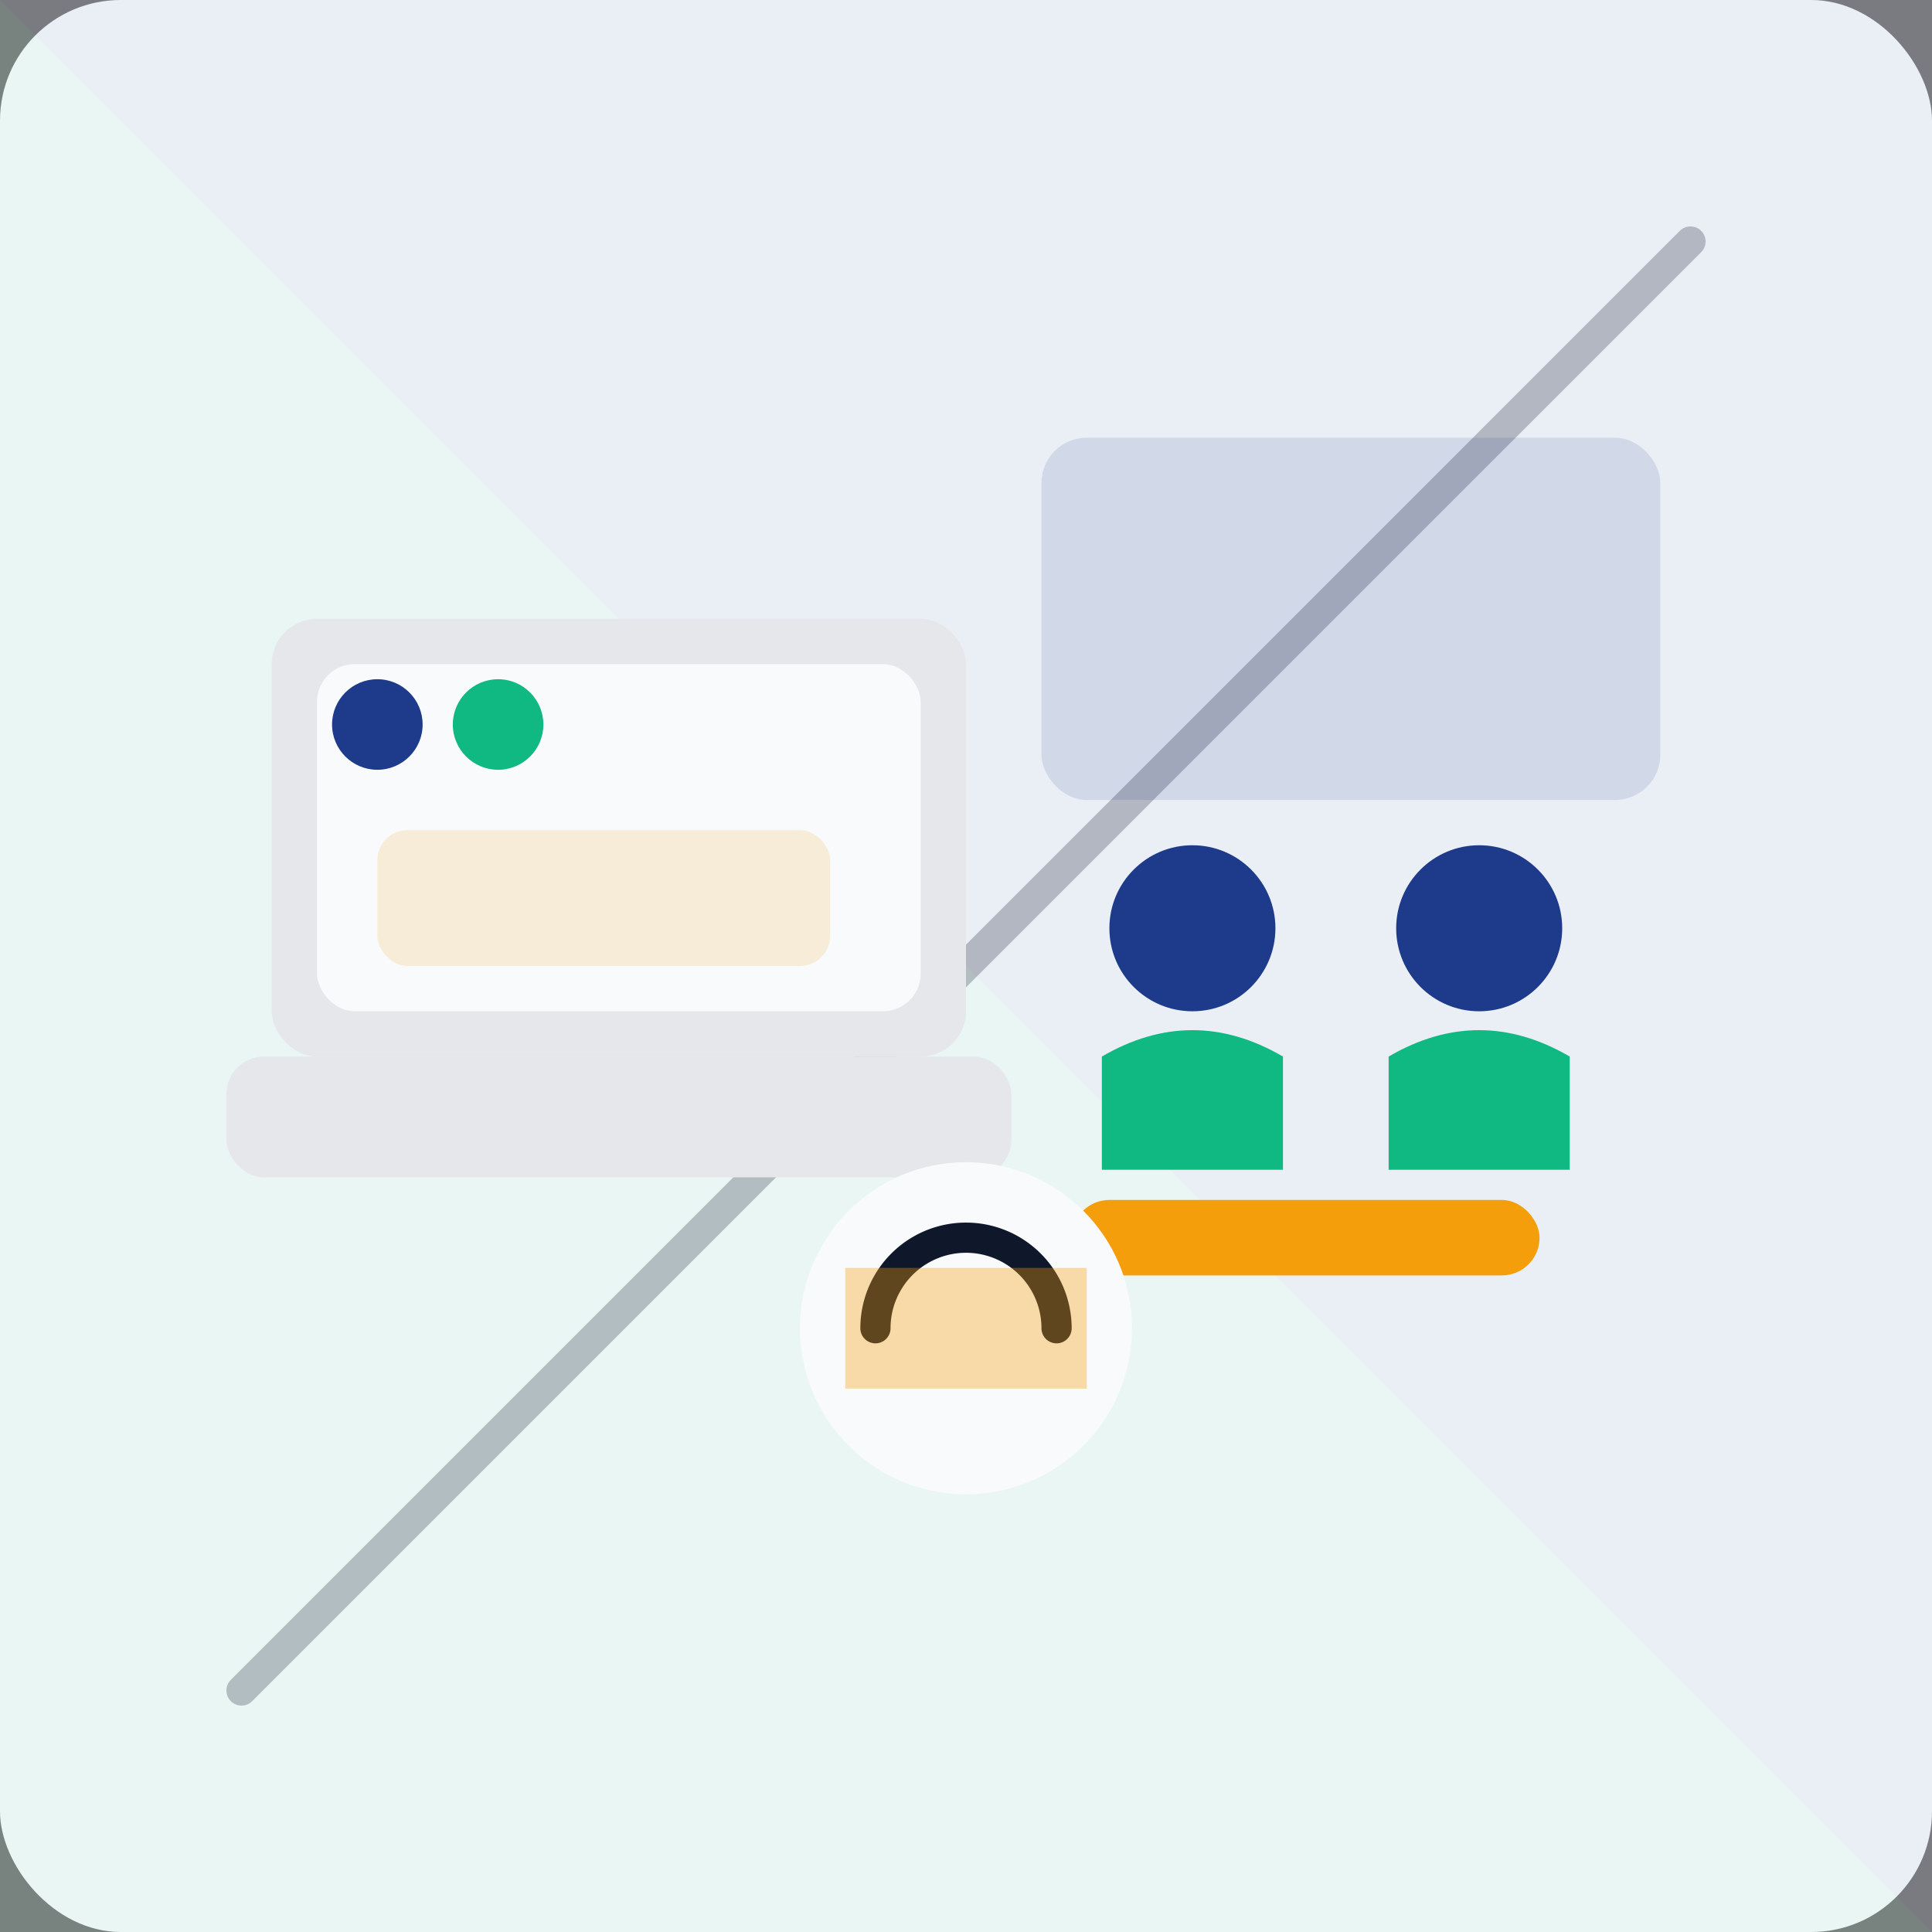 <svg viewBox="0 0 512 512" width="512" height="512" xmlns="http://www.w3.org/2000/svg" role="img" aria-labelledby="title desc">
  <rect x="0" y="0" width="512" height="512" fill="#808080" stroke="none"/>
  <title id="title">Modalidad mixta — presencial + virtual (UPeU)</title>
  <desc id="desc">Composición dividida: portátil (virtual) y aula con personas (presencial), simbolizando combinación de modalidades.</desc>
  
<style>
  .bg { fill: #F8FAFC; }
  .primary { fill: #1E3A8A; } /* deep indigo (academia) */
  .accent { fill: #F59E0B; }  /* amber (service/social impact) */
  .secondary { fill: #10B981; } /* teal/green (growth/community) */
  .muted { fill: #E5E7EB; }
  .line { stroke: #0F172A; stroke-width: 8; stroke-linecap: round; stroke-linejoin: round; fill: none; }
  .soft { opacity: .08; }
  .shadow { filter: drop-shadow(0 2px 2px rgba(0,0,0,.15)); }
  text { font-family: system-ui, -apple-system, Segoe UI, Roboto, Ubuntu, Cantarell, Noto Sans, Arial, "Apple Color Emoji", "Segoe UI Emoji"; }
</style>

  <rect class="bg" x="0" y="0" width="512" height="512" rx="32" ry="32"/>
  
  <!-- diagonal split background -->
  <polygon points="0,0 512,0 512,512" class="primary" opacity=".06"/>
  <polygon points="0,0 0,512 512,512" class="secondary" opacity=".06"/>

  <!-- divider -->
  <path d="M64 448 L448 64" class="line" opacity=".25"/>

  <!-- left: laptop -->
  <rect x="72" y="164" width="184" height="116" rx="12" class="muted"/>
  <rect x="84" y="176" width="160" height="92" rx="10" class="bg"/>
  <circle cx="100" cy="192" r="12" class="primary"/>
  <circle cx="132" cy="192" r="12" class="secondary"/>
  <rect x="100" y="220" width="120" height="36" rx="8" class="accent" opacity=".15"/>
  <rect x="60" y="280" width="208" height="32" rx="10" class="muted"/>

  <!-- right: aula (pizarra + 2 personas) -->
  <rect x="276" y="116" width="164" height="96" rx="12" class="primary" opacity=".12"/>
  <circle cx="316" cy="246" r="22" class="primary"/>
  <path d="M292 280 Q316 266 340 280 V310 H292 Z" class="secondary"/>
  <circle cx="392" cy="246" r="22" class="primary"/>
  <path d="M368 280 Q392 266 416 280 V310 H368 Z" class="secondary"/>
  <rect x="284" y="318" width="124" height="20" rx="10" class="accent"/>

  <!-- overlay badge showing mix -->
  <circle cx="256" cy="352" r="44" class="bg" />
  <path d="M232 352 a24 24 0 0 1 48 0 v0" class="line" />
  <path d="M224 336 h64 v32 h-64 z" class="accent" opacity=".35"/>

</svg>
